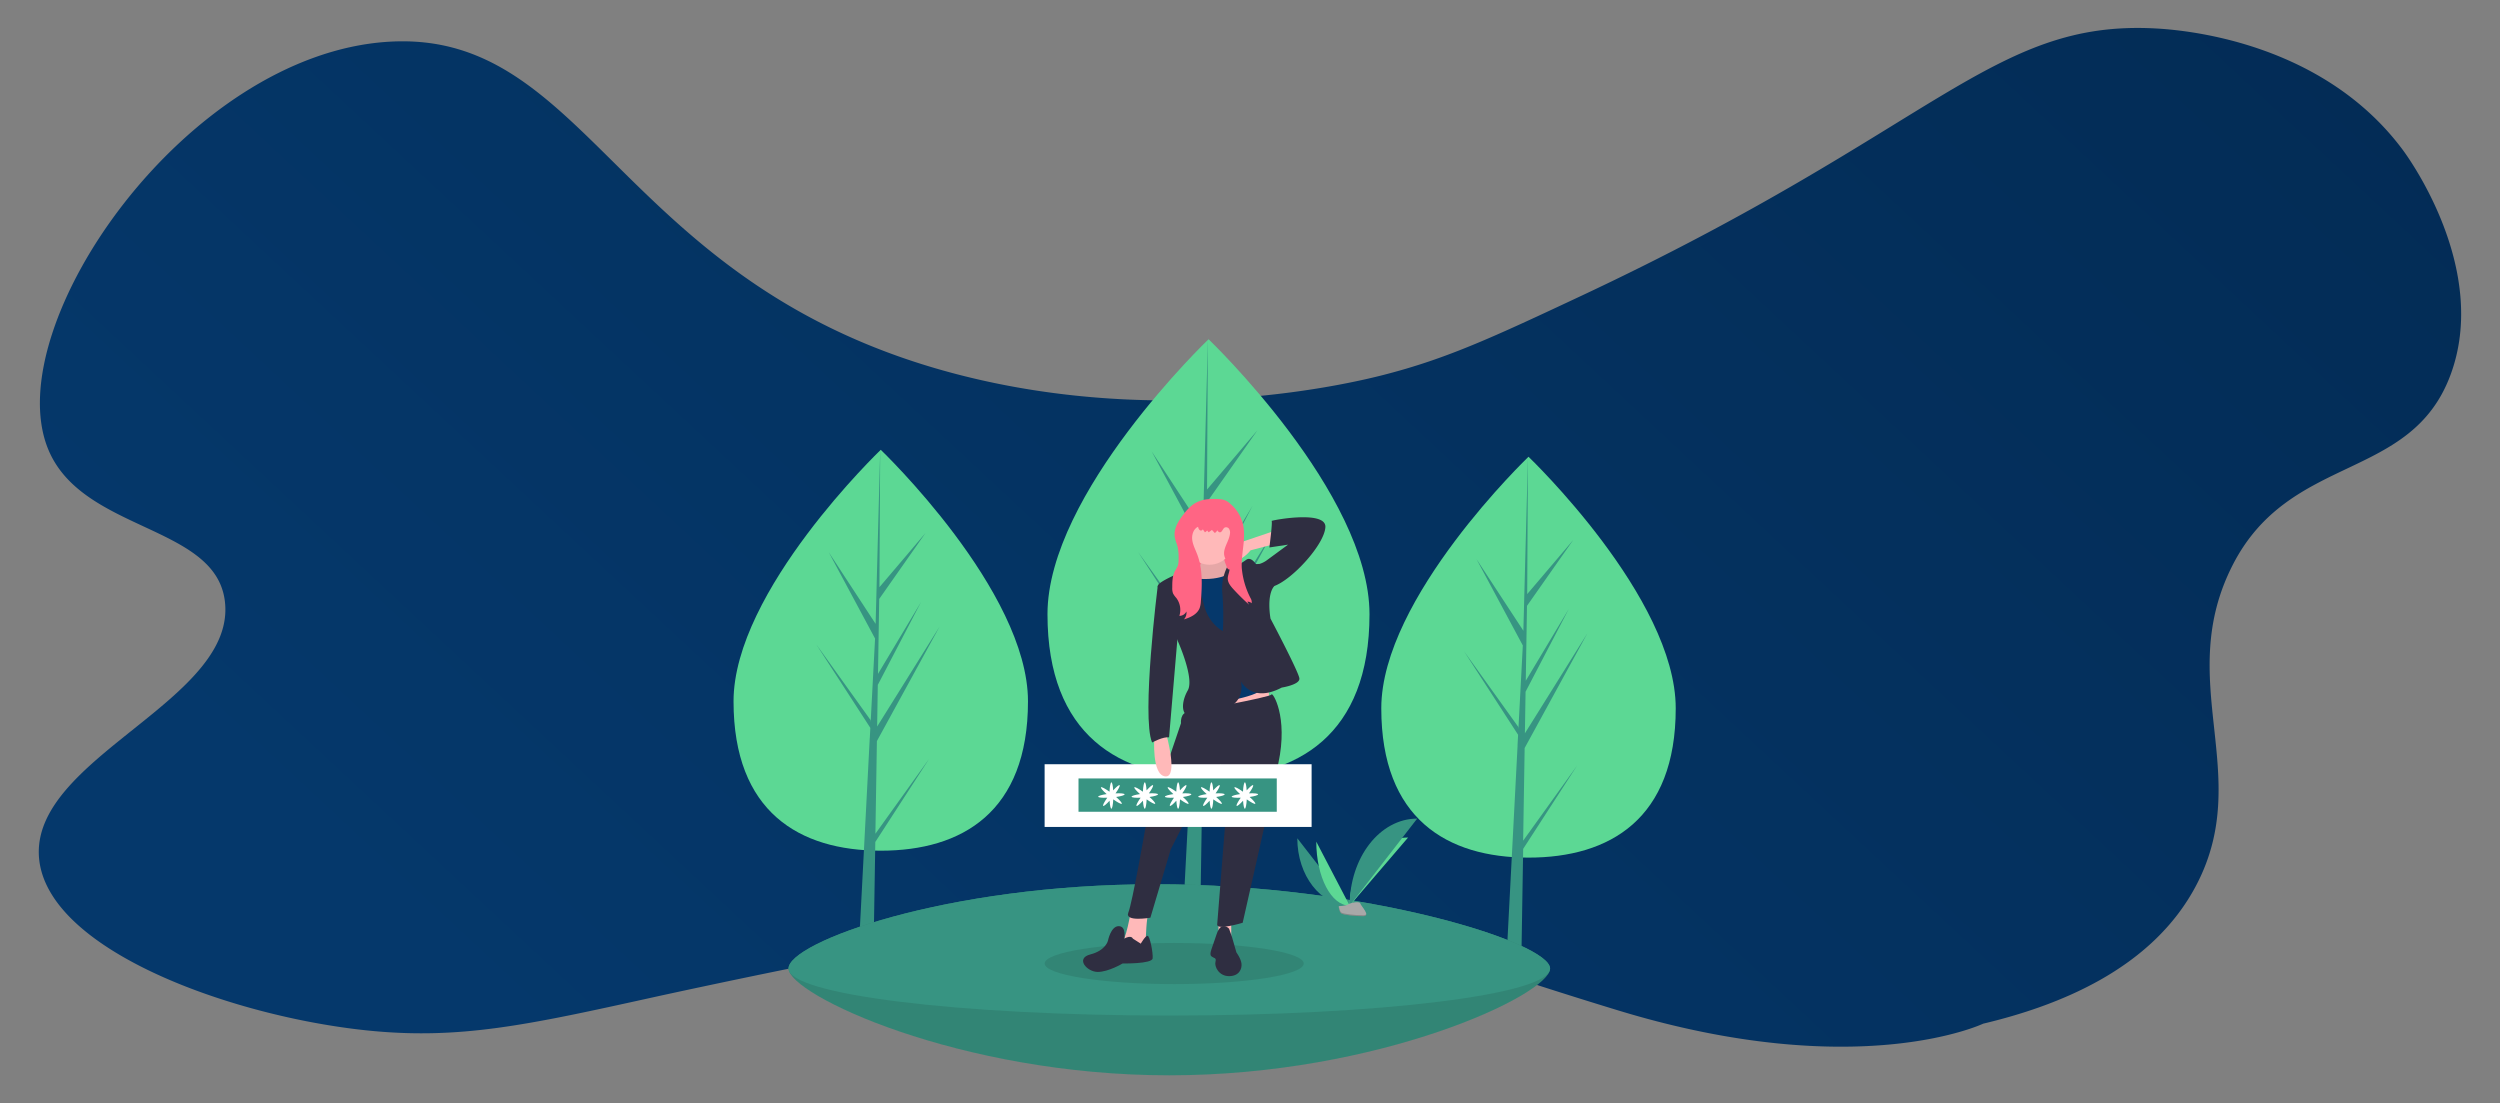 <svg id="Layer_1" data-name="Layer 1" xmlns="http://www.w3.org/2000/svg" xmlns:xlink="http://www.w3.org/1999/xlink" viewBox="0 0 1133 500"><rect x="0" y="0" width="1133" height="500" fill="#808080" stroke="none"/><defs><style>.cls-1{fill:url(#linear-gradient);}.cls-2{fill:#5cd894;}.cls-3{fill:#379482;}.cls-4{opacity:0.1;}.cls-4,.cls-6{isolation:isolate;}.cls-5{fill:#a8a8a8;}.cls-6{opacity:0.2;}.cls-7{fill:#ffb9b9;}.cls-8{fill:#ff6584;}.cls-9{fill:#2f2e41;}.cls-10{fill:#05386b;}.cls-11{fill:#fff;}</style><linearGradient id="linear-gradient" x1="345.93" y1="381.73" x2="-261.36" y2="-270.53" gradientTransform="matrix(1, 0, 0, -1, 539.01, 244.4)" gradientUnits="userSpaceOnUse"><stop offset="0" stop-color="#032c56"/><stop offset="1" stop-color="#05386b"/></linearGradient></defs><title>ask_code</title><path class="cls-1" d="M898.77,463.93S842,491,733.39,457.93c-50.5-15.4-73.5-24-73.5-24-22.53-8.43-24.94-10.37-35.56-12.32-32.6-6-37.54,9.13-71.73,1.77a274.63,274.63,0,0,0-44.78-5.84q-6.44-.3-12.89-.3h-3.18c-40.13.4-195.49,34.68-195.49,34.68-57.32,12.65-88.29,19.48-130.56,15-60.85-6.45-144.29-36.25-148-78-4-45.68,90.47-71.55,84.14-117-4.79-34.41-65.4-31-80.27-69C-.3,147,84.38,24.68,175.94,18.93c91.92-5.77,104.55,111.39,259,151,93.95,24.1,178.16,3.54,192,0,28.7-7.34,49.53-17,90-36C877.32,58.64,902.77,9.11,976.47,12.87c11.28.58,75.22,5,112.47,55.06,2.77,3.72,39.36,54.32,21.62,102-18,48.48-72.62,35.3-98.64,86-27,52.69,9.71,94.79-16.44,145C975.38,439.52,932.12,456,898.77,463.93Z"/><path class="cls-2" d="M465.88,317.85c0,50.16-29.88,67.68-66.72,67.68S332.44,368,332.44,317.85s66.72-114,66.72-114S465.88,267.69,465.88,317.85Z"/><path class="cls-3" d="M396.73,377.85l.68-42,28.44-51.93-28.33,45.35.3-18.88,19.6-37.57-19.51,32.58.55-33.95,21-29.92-20.9,24.58.35-62.25-2.17,82.41.18-3.4-21.34-32.61,21,39.13-2,37.92-.06-1L369.91,292l24.52,37.87-.24,4.74-.05.07,0,.39-5,96.2h6.74l.81-49.69,24.46-37.78Z"/><path class="cls-2" d="M759.44,321c0,50.16-29.87,67.67-66.72,67.67S626,371.12,626,321s66.72-114,66.72-114S759.44,270.8,759.44,321Z"/><path class="cls-3" d="M690.29,381l.68-42L719.41,287l-28.33,45.35.31-18.87L711,275.94l-19.52,32.58.55-33.95,21-29.91-20.9,24.58.34-62.26-2.17,82.41.18-3.4-21.34-32.6,21,39.13-2,37.92-.06-1-24.6-34.31L688,333l-.25,4.74,0,.07,0,.39-5,96.19h6.74l.81-49.68,24.46-37.78Z"/><path class="cls-2" d="M620.66,278.36c0,54.84-32.66,74-72.94,74s-73-19.15-73-74,73-124.62,73-124.62S620.66,223.51,620.66,278.36Z"/><path class="cls-3" d="M545.06,344l.75-45.9,31.09-56.78-31,49.58.34-20.64,21.43-41.08-21.34,35.62.6-37.12,22.95-32.7-22.85,26.87.38-68.07-2.38,90.11.2-3.72-23.33-35.65,23,42.78-2.17,41.46-.06-1.1-26.9-37.52,26.82,41.41-.28,5.18,0,.08,0,.42-5.52,105.18h7.37L545,348l26.75-41.3Z"/><path class="cls-3" d="M702.5,438.93c0,11.77-77.26,48.4-172.57,48.4s-172.58-36.63-172.58-48.4,71-38.19,166.35-38.19S702.5,427.16,702.5,438.93Z"/><path class="cls-4" d="M702.5,438.93c0,11.77-77.26,48.4-172.57,48.4s-172.58-36.63-172.58-48.4,71-38.19,166.35-38.19S702.5,427.16,702.5,438.93Z"/><path class="cls-3" d="M702.5,438.93c0,11.77-77.26,21.32-172.57,21.32s-172.58-9.55-172.58-21.32,71-38.19,166.35-38.19S702.5,427.16,702.5,438.93Z"/><path class="cls-3" d="M587.94,379.91c0,16.89,10.61,30.55,23.72,30.55Z"/><path class="cls-2" d="M611.67,410.46c0-17.07,11.84-30.89,26.47-30.89Z"/><path class="cls-2" d="M596.54,381.44c0,16,6.76,29,15.13,29Z"/><path class="cls-3" d="M611.67,410.46c0-21.82,13.68-39.47,30.6-39.47Z"/><path class="cls-5" d="M606.67,410.68s3.37-.11,4.38-.83,5.18-1.58,5.43-.42,5.06,5.75,1.26,5.78-8.83-.59-9.84-1.21S606.67,410.68,606.67,410.68Z"/><path class="cls-6" d="M617.81,414.8c-3.8,0-8.83-.59-9.84-1.2-.77-.47-1.08-2.15-1.18-2.93h-.12s.22,2.71,1.23,3.32,6,1.24,9.84,1.21c1.09,0,1.47-.4,1.45-1C619,414.58,618.62,414.8,617.81,414.8Z"/><path class="cls-4" d="M532.15,446c32.43,0,58.71-4.18,58.71-9.33s-26.28-9.32-58.71-9.32-58.71,4.17-58.71,9.32S499.72,446,532.15,446Z"/><path class="cls-7" d="M558,415.84h-5.78v13.32H558Z"/><path class="cls-8" d="M558.39,236H536.15v40h22.24Z"/><path class="cls-7" d="M574.73,311.64l.77,6.15-20.27,6.15-2.57-11.27Z"/><path class="cls-7" d="M544.71,252.47s-.52,4.61-1.54,4.61-4.62,1.79-4.62,1.79l-1,4.87,7.19,4.36,11.8-1.28,3.33-5.13-3.33-3.33s-2.82-6.14-1.8-7.43S544.71,252.47,544.71,252.47Z"/><path class="cls-4" d="M544.71,252.47s-.52,4.61-1.54,4.61-4.62,1.79-4.62,1.79l-1,4.87,7.19,4.36,11.8-1.28,3.33-5.13-3.33-3.33s-2.82-6.14-1.8-7.43S544.71,252.47,544.71,252.47Z"/><path class="cls-7" d="M512.63,412.05s-2.31,15.37-5.13,16.39,10.78,2.82,10.78,2.82l1-5.64s.26-10.24,1.29-11.78S512.63,412.05,512.63,412.05Z"/><path class="cls-9" d="M538.8,322.65S576,316,576.27,314.71s7.69,9.74,3.07,31.25-16.16,72.24-16.16,72.24-11.8,3.58-11.55.76,4.11-51.74,4.11-51.74l-2.57-20.74L548.81,349,530.59,384.9l-9.23,31s-11.81,2.05-10-2.3,7.7-38.17,7.7-38.17l16.16-47.64S534.7,322.65,538.8,322.65Z"/><path class="cls-7" d="M548.17,255.93a10.76,10.76,0,1,0-10.78-10.76A10.77,10.77,0,0,0,548.17,255.93Z"/><path class="cls-10" d="M559.33,258.62s-5.13,4.87-17.19,3.58,3.34,27.41,3.34,27.41l4.87,28.95s21.55-2.57,22.32-7.43S559.33,258.62,559.33,258.62Z"/><path class="cls-9" d="M554.2,286S548,283,545.73,274.5s-4.36-17.16-5.64-16.91c-1.09.22-11.13,4.09-14.39,6.68a2.37,2.37,0,0,0-1,1.26c-.25,2.31,9.24,25.36,9.24,25.36s7.44,16.65,4.36,22-3.33,12.3,2.31,11.78,24.38-1.53,21.81-15.88c0,0,4.87,10,18.47,2.82,0,0,8.21-1.28,8-4.1s-13.09-27.15-13.09-27.15-2-10.76,1.8-14.86l-8.73-10.24s-2.05-3.07-4.1-1.54a53.05,53.05,0,0,1-7.44,4.36c-.77.25-1.28-.92-1.28-.92a22.21,22.21,0,0,0-2.06,11.93A130.47,130.47,0,0,1,554.2,286Z"/><path class="cls-9" d="M513.4,425.37s-.57-1.79-3.88,0c0,0,1.06-5.64-2.53-5.64s-4.88,6.66-4.88,6.66-1,4.36-7.95,6.15-1.54,7.94,3.34,7.94,11.28-3.84,11.28-3.84,13.35.25,13.6-2.31-1.28-10.24-2.31-10.24-3.07,3.58-3.07,3.58Z"/><path class="cls-9" d="M557,420.86s-3.59-3.84-5.64,2.56-3.6,9-2.31,10,2.31.51,1.79,2.56,1.54,6.41,6.16,6.41,5.9-3.33,5.65-5.64-2.31-5.12-2.31-5.12l-2.06-7.17Z"/><path class="cls-7" d="M577.29,240.69l-13.6,4.61s-12.31,7.17-6.92,8.71,10-4.61,10-4.61l11.8-3.08Z"/><path class="cls-8" d="M540.84,228.54a19.49,19.49,0,0,0-4.12,4.14c-2.49,3.1-4.92,6.8-4.31,10.72.23,1.49.9,2.88,1.27,4.34a23.27,23.27,0,0,1,.44,6.07,8.18,8.18,0,0,1-.32,2.56,16.93,16.93,0,0,1-1.27,2.33c-1.23,2.3-1.26,5-1.26,7.64a6.51,6.51,0,0,0,.35,2.59A9.92,9.92,0,0,0,533.1,271a8.91,8.91,0,0,1,1.68,3.89,9.05,9.05,0,0,1-.29,4.23,3.61,3.61,0,0,0,1.89-.54,3.45,3.45,0,0,0,1.3-1.48,4.4,4.4,0,0,1-1.14,3.62c2.94-.87,6.09-2.34,7.16-5.2a11.07,11.07,0,0,0,.53-3c.57-7.19.9-14.65-1.69-21.38-.82-2.15-1.95-4.24-2.22-6.53s.57-4.94,2.67-5.88a2.42,2.42,0,0,0,.74,1.54c.47.35,1.33.13,1.34-.45l1,1.41a2.53,2.53,0,0,0,1-.84l.69.85,1.49-1.07,1.29,1.38a2.75,2.75,0,0,0,1.13-1.23c.28.42.62.87,1.12.92,1.08.09,1.3-1.62,2.24-2.15a1.58,1.58,0,0,1,1.11-.07,1.56,1.56,0,0,1,.88.67,3.23,3.23,0,0,1,.4,2.19c-.39,3.53-3.4,6.74-2.51,10.17.51,1.93,2.2,3.48,2.32,5.46.11,1.59-.83,3.1-.81,4.69,0,1.87,1.3,3.45,2.56,4.83q3.38,3.68,7.09,7l-.77-1.34a2.4,2.4,0,0,1,1.06.15,2.47,2.47,0,0,1,.89.57,3.37,3.37,0,0,0-.48-2.29,36.61,36.61,0,0,1-4-13.72c-.35-6.64,2.05-13.4.53-19.88a17.14,17.14,0,0,0-5.8-9.25,6.92,6.92,0,0,0-4.28-2,32,32,0,0,0-6.11,0A13.88,13.88,0,0,0,540.84,228.54Z"/><path class="cls-9" d="M566.77,255.55a21.33,21.33,0,0,0,4.11,0A10.83,10.83,0,0,0,574,254l9.75-7.17-8.47,1.28s1.54-11.79,1-12,24.89-5.12,24.38,2.82-14.88,23.56-23.09,26.63l-5.39.77Z"/><path class="cls-11" d="M594.42,346.35h-121v28.42h121Z"/><path class="cls-3" d="M578.63,352.79H488.78v15.1h89.85Z"/><path class="cls-11" d="M509.66,360c0-.39-1.75-.56-4.1-.46,1.36-1.92,2.15-3.45,1.85-3.69s-1.47.76-2.91,2.35c-.13-2.14-.45-3.64-.82-3.64s-.74,1.79-.85,4.24c-2-1.43-3.61-2.28-3.86-2s.84,1.56,2.56,3.08c-2.26.33-3.86.81-3.83,1.19s1.76.56,4.11.46c-1.36,1.92-2.15,3.45-1.85,3.69s1.47-.76,2.9-2.35c.14,2.14.46,3.64.82,3.64s.74-1.79.85-4.24c2,1.43,3.62,2.27,3.86,2s-.84-1.57-2.56-3.08C508.1,360.86,509.7,360.39,509.66,360Z"/><path class="cls-11" d="M524.79,360c0-.39-1.76-.56-4.11-.46,1.36-1.92,2.15-3.45,1.85-3.69s-1.47.76-2.91,2.35c-.13-2.14-.45-3.64-.81-3.64s-.74,1.79-.85,4.24c-2-1.43-3.62-2.28-3.87-2s.85,1.56,2.56,3.08c-2.26.33-3.86.81-3.82,1.19s1.75.56,4.1.46c-1.36,1.92-2.15,3.45-1.85,3.69s1.47-.76,2.91-2.35c.13,2.14.45,3.64.82,3.64s.74-1.79.85-4.24c2,1.43,3.61,2.27,3.86,2s-.85-1.57-2.56-3.08C523.22,360.86,524.82,360.39,524.79,360Z"/><path class="cls-11" d="M539.91,360c0-.39-1.75-.56-4.11-.46,1.37-1.92,2.16-3.45,1.85-3.69s-1.47.76-2.9,2.35c-.14-2.14-.45-3.64-.82-3.64s-.74,1.79-.85,4.24c-2-1.43-3.61-2.28-3.86-2s.84,1.56,2.56,3.08c-2.27.33-3.86.81-3.83,1.19s1.75.56,4.1.46c-1.36,1.92-2.15,3.45-1.84,3.69s1.46-.76,2.9-2.35c.14,2.14.45,3.64.82,3.64s.74-1.79.85-4.24c2,1.43,3.61,2.27,3.86,2s-.84-1.57-2.56-3.08C538.35,360.86,539.94,360.39,539.91,360Z"/><path class="cls-11" d="M555,360c0-.39-1.75-.56-4.1-.46,1.36-1.92,2.15-3.45,1.84-3.69s-1.46.76-2.9,2.35c-.14-2.14-.45-3.64-.82-3.64s-.74,1.79-.85,4.24c-2-1.43-3.61-2.28-3.86-2s.84,1.56,2.56,3.08c-2.27.33-3.86.81-3.83,1.19s1.75.56,4.11.46c-1.37,1.92-2.16,3.45-1.85,3.69s1.47-.76,2.9-2.35c.14,2.14.45,3.64.82,3.64s.74-1.79.85-4.24c2,1.43,3.62,2.27,3.86,2s-.84-1.57-2.56-3.08C553.47,360.86,555.07,360.39,555,360Z"/><path class="cls-11" d="M570.15,360c0-.39-1.75-.56-4.1-.46,1.36-1.92,2.15-3.45,1.85-3.69s-1.47.76-2.91,2.35c-.13-2.14-.45-3.64-.82-3.64s-.73,1.79-.85,4.24c-2-1.43-3.61-2.28-3.86-2s.85,1.56,2.56,3.08c-2.26.33-3.86.81-3.82,1.19s1.75.56,4.1.46c-1.36,1.92-2.15,3.45-1.85,3.69s1.47-.76,2.91-2.35c.13,2.14.45,3.64.81,3.64s.74-1.79.86-4.24c2,1.43,3.61,2.27,3.86,2s-.85-1.57-2.56-3.08C568.59,360.86,570.19,360.39,570.15,360Z"/><path class="cls-7" d="M523.15,334.18s-1.28,16.91,4.88,17.68.51-19.22.51-19.22Z"/><path class="cls-9" d="M526.49,265l-1.8.51s-7.44,59.43-2.56,71c0,0,5.13-2.82,7.69-2.31l4.11-48.41Z"/></svg>